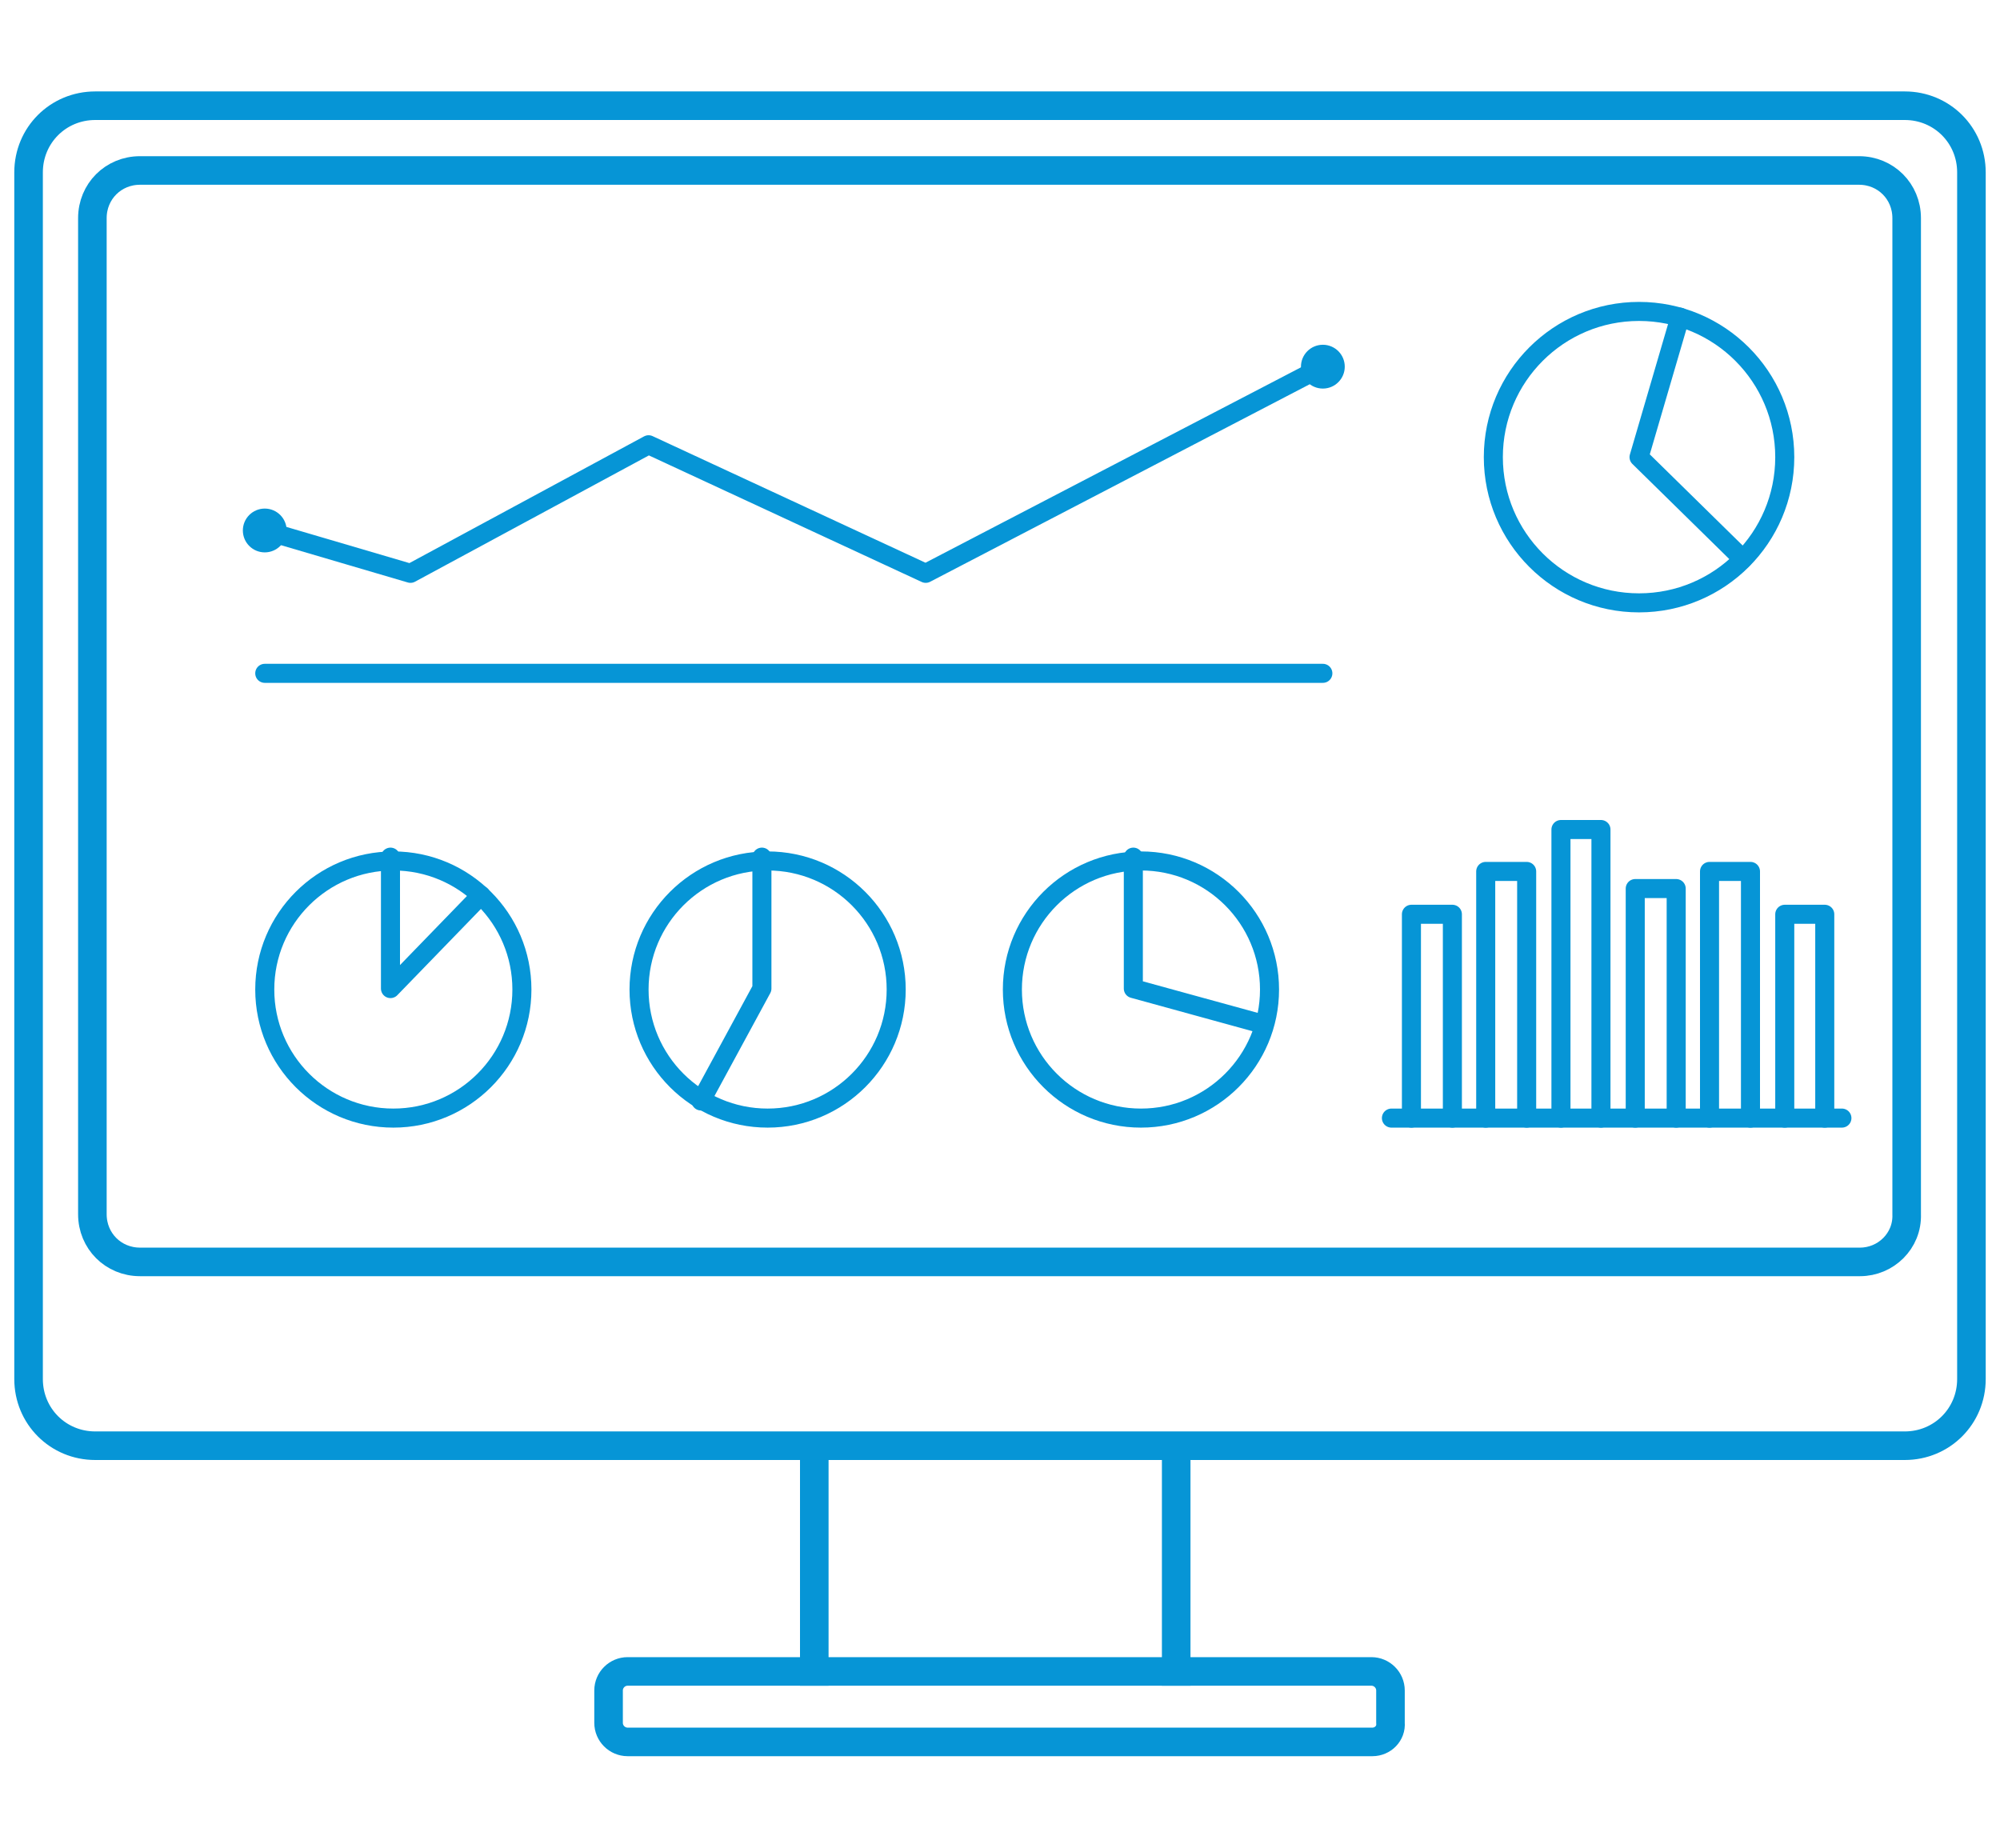 <?xml version="1.0" encoding="utf-8"?>
<!-- Generator: Adobe Illustrator 19.1.0, SVG Export Plug-In . SVG Version: 6.00 Build 0)  -->
<svg version="1.1" id="Capa_1" xmlns="http://www.w3.org/2000/svg" xmlns:xlink="http://www.w3.org/1999/xlink" x="0px" y="0px"
	 viewBox="0 0 210 194" style="enable-background:new 0 0 210 194;" xml:space="preserve">
<style type="text/css">
	.st0{fill:none;stroke:#0695D6;stroke-width:3;stroke-linecap:round;stroke-linejoin:round;stroke-miterlimit:10;}
	.st1{fill:none;stroke:#0695D6;stroke-width:3;stroke-linejoin:round;stroke-miterlimit:10;}
	.st2{fill:none;stroke:#0695D6;stroke-width:2;stroke-linecap:round;stroke-linejoin:round;stroke-miterlimit:10;}
	.st3{fill:none;stroke:#0695D6;stroke-width:2;stroke-linecap:round;stroke-linejoin:round;}
	.st4{fill:#0695D6;}
</style>
<g>
	<g>
		<g>
			<path class="st0" d="M200,151.8H10c-3.9,0-7-3.1-7-7V18.1c0-3.9,3.1-7,7-7h190c3.9,0,7,3.1,7,7v126.7
				C207,148.7,203.9,151.8,200,151.8z"/>
		</g>
		<g>
			<path class="st0" d="M195.3,132.5H14.7c-2.8,0-5-2.2-5-5V22.9c0-2.8,2.2-5,5-5h180.5c2.8,0,5,2.2,5,5v104.6
				C200.3,130.3,198,132.5,195.3,132.5z"/>
		</g>
		<g>
			<g>
				<line class="st1" x1="85.5" y1="153" x2="85.5" y2="177"/>
				<line class="st1" x1="123.5" y1="153" x2="123.5" y2="177"/>
			</g>
		</g>
		<g>
			<path class="st0" d="M144.1,182.9H65.9c-1.1,0-2-0.9-2-2v-3.4c0-1.1,0.9-2,2-2h78.1c1.1,0,2,0.9,2,2v3.4
				C146.1,182,145.2,182.9,144.1,182.9z"/>
		</g>
		<g>
			<circle class="st2" cx="172.1" cy="48" r="15.3"/>
		</g>
		<g>
			<g>
				<line class="st2" x1="146.1" y1="117.4" x2="193.4" y2="117.4"/>
				<polyline class="st2" points="148.2,117.4 148.2,96 152.5,96 152.5,117.4 				"/>
				<polyline class="st2" points="187.4,117.4 187.4,96 191.6,96 191.6,117.4 				"/>
				<polyline class="st2" points="171.7,117.4 171.7,93.3 176,93.3 176,117.4 				"/>
				<polyline class="st2" points="163.9,117.4 163.9,87.1 168.1,87.1 168.1,117.4 				"/>
				<polyline class="st2" points="156,117.4 156,91.5 160.3,91.5 160.3,117.4 				"/>
				<polyline class="st2" points="179.5,117.4 179.5,91.5 183.8,91.5 183.8,117.4 				"/>
			</g>
		</g>
		<g>
			<g>
				<polyline class="st3" points="27.8,55.7 43.1,60.2 68.1,46.7 97.2,60.2 138.9,38.5 				"/>
				<g>
					<circle class="st4" cx="27.8" cy="55.7" r="2.3"/>
				</g>
				<g>
					<circle class="st4" cx="138.9" cy="38.5" r="2.3"/>
				</g>
			</g>
		</g>
		<g>
			<polyline class="st2" points="176.4,33.3 172.1,48 183,58.7 			"/>
		</g>
		<g>
			<circle class="st2" cx="119.8" cy="103.9" r="13.5"/>
		</g>
		<g>
			<circle class="st2" cx="80.6" cy="103.9" r="13.5"/>
		</g>
		<g>
			<circle class="st2" cx="41.3" cy="103.9" r="13.5"/>
		</g>
		<g>
			<polyline class="st2" points="41,90 41,103.8 50.5,94 			"/>
		</g>
		<g>
			<polyline class="st2" points="80,90 80,103.8 73.6,115.6 			"/>
		</g>
		<g>
			<polyline class="st2" points="119,90 119,103.8 132.1,107.4 			"/>
		</g>
		<g>
			<line class="st2" x1="27.8" y1="70.7" x2="138.9" y2="70.7"/>
		</g>
	</g>
</g>
</svg>
